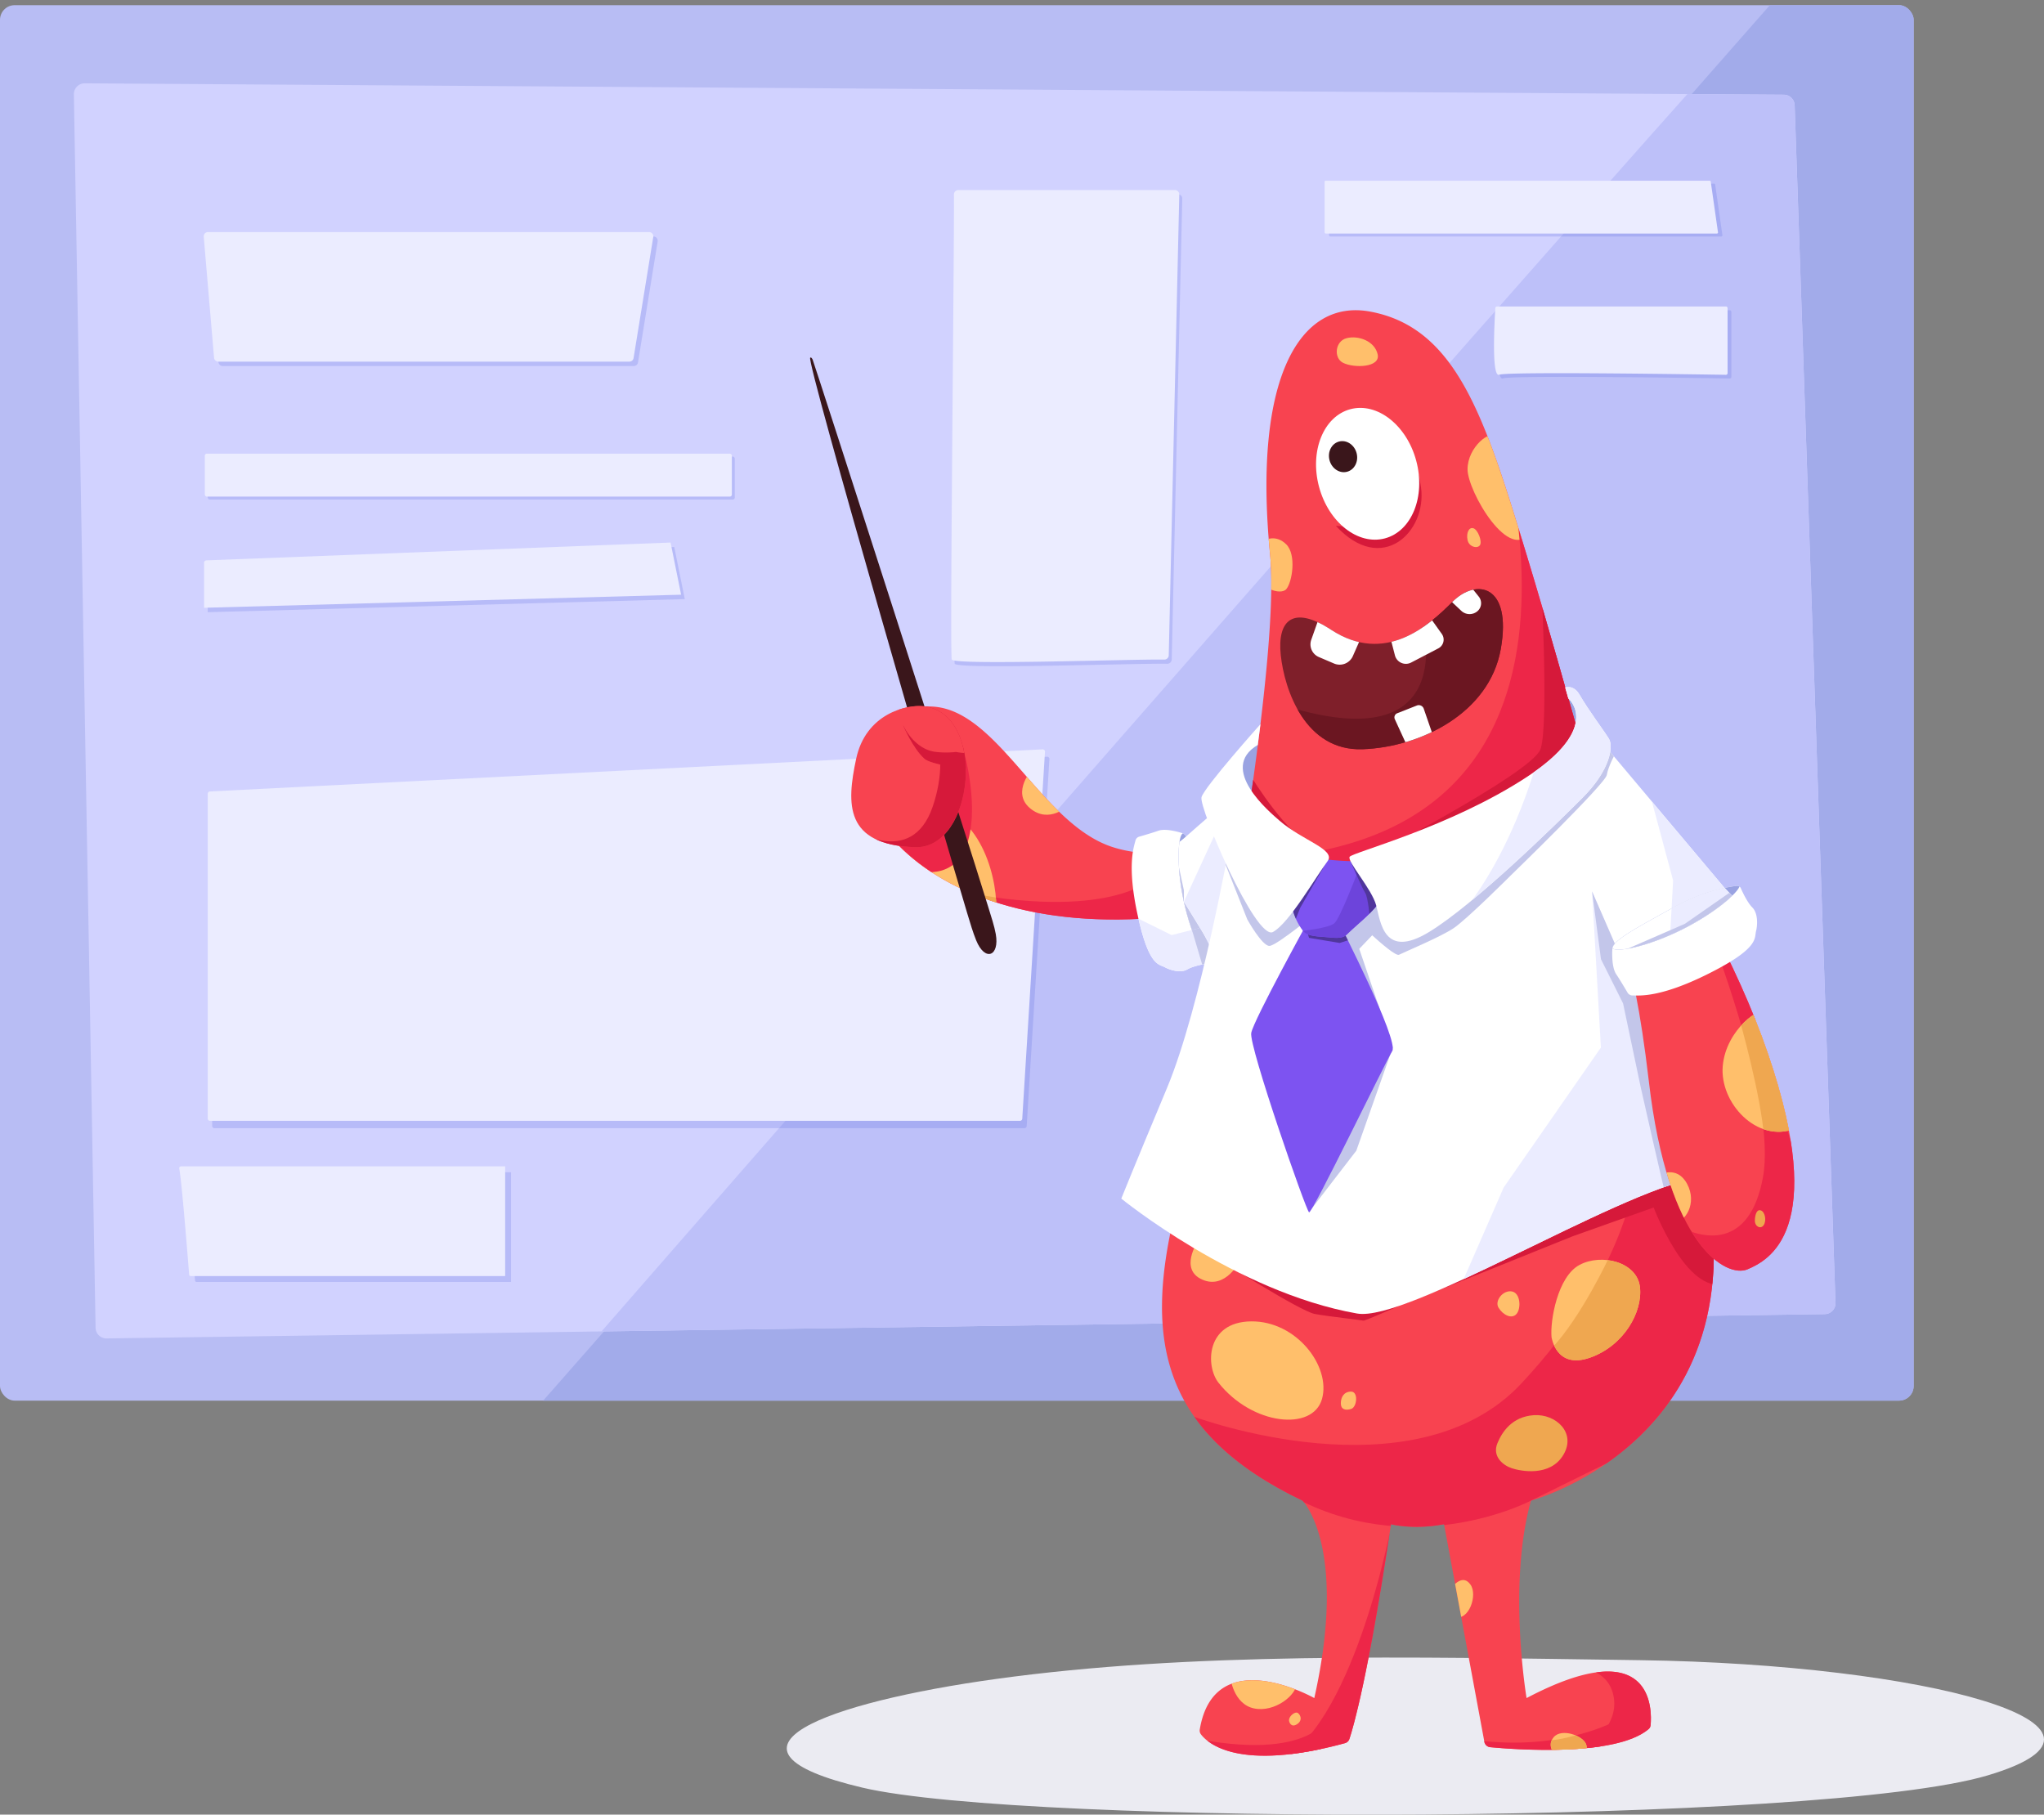 <svg xmlns="http://www.w3.org/2000/svg" xmlns:xlink="http://www.w3.org/1999/xlink" viewBox="0 0 1387.23 1231.62"><rect x="0" y="0" width="1387.23" height="1231.62" fill="#808080" stroke="none"/><defs><clipPath id="clip-path" transform="translate(0 3.5)"><rect width="1298.77" height="947.13" rx="9.96" style="fill:#b8bdf4"/></clipPath><clipPath id="clip-path-2" transform="translate(0 3.5)"><path d="M50.13,60.55,64.87,897.66a7.37,7.37,0,0,0,7.47,7.24l1166.12-16.5a7.37,7.37,0,0,0,7.26-7.62L1218,67.9a7.37,7.37,0,0,0-7.31-7.12L57.55,53.05A7.37,7.37,0,0,0,50.13,60.55Z" style="fill:#d1d2ff"/></clipPath><clipPath id="clip-path-3" transform="translate(0 3.5)"><path d="M930,208c-48-8.95-79.83,45.23-68,165,8,81-45,363-65,448s-9,148,87,194c0,0,31,31,8,134,0,0-67.78-38.31-77.75,21.38a4.18,4.18,0,0,0,.8,3.22c4.53,6,25.62,25.63,97.76,6a4.3,4.3,0,0,0,3-2.81c2.81-8.45,13-43.58,28.22-145.79,0,0,15,4,36,0l27.39,147.7a4.46,4.46,0,0,0,4,3.64c16,1.52,84.89,6.78,107.44-12.26a3.9,3.9,0,0,0,1.38-2.63c.94-10,2.3-64-84.18-18.45,0,0-13-77,3-134,0,0,172-46,111-249s-86-301-114-393S989,219,930,208Z" style="fill:#f84350"/></clipPath><clipPath id="clip-path-4" transform="translate(0 3.5)"><path d="M1053,904c-1-11,4-41,19-49s39-2,41,15-11,40-34,48S1053,904,1053,904Z" style="fill:#ffbf6b"/></clipPath><clipPath id="clip-path-5" transform="translate(0 3.5)"><path d="M1057.5,1189.5s-9-7-3-14c5.37-6.26,20-1,22,5s-5,7-5,7Z" style="fill:#ffbf6b"/></clipPath><clipPath id="clip-path-6" transform="translate(0 3.5)"><path d="M784.37,575.38A83.57,83.57,0,0,1,757,572c-59.28-17-89-126-152-88-55.89,33.71,7.85,152.43,186.35,134.8C814.05,616.55,838.77,572.7,784.37,575.38Z" style="fill:#f84350"/></clipPath><clipPath id="clip-path-7" transform="translate(0 3.5)"><path d="M593,562s7-23,40-18,45,50,43,74C676,618,619,606,593,562Z" style="fill:#ffbf6b"/></clipPath><clipPath id="clip-path-8" transform="translate(0 3.5)"><path d="M802.13,561.88s-10.42-3.48-15.86-1.58c-4.09,1.43-10.27,3.24-13.1,4.05a3.65,3.65,0,0,0-2.54,2.6c-1,4.15-5.93,16.6,1.41,50.34,7.69,35.42,14.51,33.44,18.69,35.77,2.59,1.45,10.22,4.26,15.08,1.38,3.65-2.15,10.47-3.48,13.65-4a2.46,2.46,0,0,0,2-2.07c.75-5.22,2.24-21.39-3.58-43.69C810.78,577.32,807.33,563.19,802.13,561.88Z" style="fill:#fff"/></clipPath><clipPath id="clip-path-9" transform="translate(0 3.5)"><path d="M822,650.36c3.46-.75,2-21.11-3.27-45.49s-12.33-43.54-15.78-42.79-4.86,21.54.41,45.92S818.5,651.1,822,650.36Z" style="fill:#9aa3e2"/></clipPath><clipPath id="clip-path-10" transform="translate(0 3.5)"><polyline points="803.5 565.5 798.5 569.5 798.5 580.5 798.5 595.5 802.5 621.5 812.5 647.5 819.46 650.42 823.6 636.66 819.5 618.5 806.41 567.14 803.5 565.5" style="fill:#fff"/></clipPath><clipPath id="clip-path-11" transform="translate(0 3.5)"><polygon points="765.5 616.5 795.15 631.15 822.22 624.34 828.5 646.5 822 658.69 799.5 661.5 777.5 651.5 765.5 616.5" style="fill:#ebecff"/></clipPath><clipPath id="clip-path-12" transform="translate(0 3.5)"><path d="M822.22,549.25c-1.72,1.25-18.72,16.25-18.72,16.25v43l18.7,30.39,10.3-16.39,8-40Z" style="fill:#fff"/></clipPath><clipPath id="clip-path-13" transform="translate(0 3.5)"><path d="M626.94,475.84c-11.49-1.3-39.32,4.89-45.88,35.67s-7.87,58.31,39.86,60C661.48,572.9,669.94,480.73,626.94,475.84Z" style="fill:#f84350"/></clipPath><clipPath id="clip-path-14" transform="translate(0 3.5)"><path d="M923,600c-3,0-88-33-88-33s-20,113-43,168-31,75-31,75,77.78,63.49,160,78c34,6,173.76-81.18,230-92,26-5,24-31,24-31l-46.92-120.54L1172,601l-90-107-60,59Z" style="fill:#fff"/></clipPath><clipPath id="clip-path-15" transform="translate(0 3.5)"><path d="M888.43,620.57s-37.55,68.09-39.24,77,37.16,120.56,39.24,121.74,51.89-102.08,56.48-109.45-35.55-86-35.55-86Z" style="fill:#7d53f1"/></clipPath><clipPath id="clip-path-16" transform="translate(0 3.5)"><path d="M882,577s42.82,9,62.91,0a95.55,95.55,0,0,1-4.58,23.54c-4.12,12.35-15.83,20-26.53,30.44-3.13,3.06-8.92,1.9-14.3,1.52-6.53-.46-12.62-.78-15.25-4.3-5.75-7.7-6.75-13.7-10-24.73C870.48,590.52,882,577,882,577Z" style="fill:#7d53f1"/></clipPath><clipPath id="clip-path-17" transform="translate(0 3.5)"><path d="M1064.41,470.53S1088,490,1036,524s-118,51-120,54,15,21.71,18,33,5.13,36.88,36.07,17.94S1055,557,1074,538s21-35,18-40-14.21-19.87-20-30c-4-7-9.71-4.93-9.71-4.93Z" style="fill:#fff"/></clipPath><clipPath id="clip-path-18" transform="translate(0 3.5)"><path d="M1110.16,671.25c3,15.25,6,34.49,8.84,58.75,13,113,53,134,67,128s55-26,14-146c-10.9-31.9-25.32-63-40.63-91.43Z" style="fill:#f84350"/></clipPath><clipPath id="clip-path-19" transform="translate(0 3.5)"><path d="M1198,684c-2.21-5.58-26.59,10.9-28.8,36s23.29,52.31,48.54,42.68C1217.74,762.63,1215,727,1198,684Z" style="fill:#ffbf6b"/></clipPath><clipPath id="clip-path-20" transform="translate(0 3.5)"><path d="M1094.27,640.78s-.84,11.73,2.59,16.86c2.57,3.86,6.09,9.78,7.69,12.49a3.88,3.88,0,0,0,3.36,2c4.58,0,18.79,1.72,51.82-14.87,34.66-17.41,30.79-24,32.1-28.9.81-3.07,1.69-11.73-2.59-16-3.21-3.2-6.4-9.91-7.8-13.07a2.61,2.61,0,0,0-2.68-1.55c-5.6.62-22.77,3.38-44.33,15.35C1108,627.7,1094.25,635,1094.27,640.78Z" style="fill:#fff"/></clipPath><clipPath id="clip-path-21" transform="translate(0 3.5)"><path d="M1180.71,596.66c-1.69-3.38-22.41,3.57-46.28,15.51s-41.85,24.37-40.16,27.75,23.63-.7,47.5-12.65S1182.4,600,1180.71,596.66Z" style="fill:#9aa3e2"/></clipPath><clipPath id="clip-path-22" transform="translate(0 3.5)"><polyline points="1169.9 598.5 1176.5 605.5 1167.5 619.5 1132.35 637.5 1104.5 644.5 1091.5 643.5 1094.18 634.89 1110.16 623.13 1140.5 605.5 1169.9 598.5" style="fill:#fff"/></clipPath><clipPath id="clip-path-23" transform="translate(0 3.5)"><path d="M903.33,423.89c36.77,24.1,66.35-2.77,82.45-18.94s40.54-11.75,32.77,32.06-54.93,66.66-93.8,68-53-40.21-55.51-63.84S877.52,407,903.33,423.89Z" style="fill:#7f1f2a"/></clipPath></defs><g id="Layer_2" data-name="Layer 2"><g id="lecturer"><path d="M1113,1123.28C953.34,1121,808,1117.8,676.21,1136c-115.83,16-201.5,47.72-90.86,73.8s650.65,25.29,763.65-8.32S1307,1126,1113,1123.28Z" transform="translate(0 3.5)" style="fill:#ebebf2"/><rect y="3.5" width="1298.77" height="947.13" rx="9.96" style="fill:#b8bdf4"/><g style="clip-path:url(#clip-path)"><polygon points="1202.5 2 346.84 975.41 1330.5 975.41 1298.5 0 1202.5 2" style="fill:#a2abea"/></g><path d="M50.13,60.55,64.87,897.66a7.37,7.37,0,0,0,7.47,7.24l1166.12-16.5a7.37,7.37,0,0,0,7.26-7.62L1218,67.9a7.37,7.37,0,0,0-7.31-7.12L57.55,53.05A7.37,7.37,0,0,0,50.13,60.55Z" transform="translate(0 3.5)" style="fill:#d1d2ff"/><g style="clip-path:url(#clip-path-2)"><path d="M1202.14-1.5c-7.64,0-873.64,993-873.64,993l948-13-21-903Z" transform="translate(0 3.5)" style="fill:#bdc0f9"/></g><path d="M141.27,160.16l7,82.12a2.91,2.91,0,0,0,2.9,2.66H430.12A2.89,2.89,0,0,0,433,242.5l13.35-82.13a2.91,2.91,0,0,0-2.87-3.37H144.17A2.91,2.91,0,0,0,141.27,160.16Z" transform="translate(0 3.5)" style="fill:#5162e0;opacity:0.2"/><path d="M138.27,157.16l7,82.12a2.91,2.91,0,0,0,2.9,2.66H427.12A2.89,2.89,0,0,0,430,239.5l13.35-82.13a2.91,2.91,0,0,0-2.87-3.37H141.17A2.91,2.91,0,0,0,138.27,157.16Z" transform="translate(0 3.5)" style="fill:#ebecff"/><path d="M144,540.2V760.68a1.54,1.54,0,0,0,1.54,1.54H695.25a1.54,1.54,0,0,0,1.54-1.44l15.42-249.06a1.53,1.53,0,0,0-1.61-1.63L145.46,538.67A1.53,1.53,0,0,0,144,540.2Z" transform="translate(0 3.5)" style="fill:#5162e0;opacity:0.2"/><rect x="141" y="309.89" width="357.7" height="29.17" rx="1.36" style="fill:#5162e0;opacity:0.2"/><rect x="139" y="307.89" width="357.7" height="29.17" rx="1.36" style="fill:#ebecff"/><path d="M141,381.46V412l323.76-8.87-7.15-35.4-315.06,12.1A1.61,1.61,0,0,0,141,381.46Z" transform="translate(0 3.5)" style="fill:#5162e0;opacity:0.2"/><path d="M138.5,378.46V409l323.76-8.87-7.15-35.4-315.06,12.1A1.61,1.61,0,0,0,138.5,378.46Z" transform="translate(0 3.5)" style="fill:#ebecff"/><path d="M141,535.2V755.68a1.54,1.54,0,0,0,1.54,1.54H692.25a1.54,1.54,0,0,0,1.54-1.44l15.42-249.06a1.53,1.53,0,0,0-1.61-1.63L142.46,533.67A1.53,1.53,0,0,0,141,535.2Z" transform="translate(0 3.5)" style="fill:#ebecff"/><path d="M125.65,793.56c1.85,10,6.1,64.09,6.71,72a1,1,0,0,0,1,1H346.84V792.12h-220A1.22,1.22,0,0,0,125.65,793.56Z" transform="translate(0 3.5)" style="fill:#5162e0;opacity:0.2"/><path d="M121.65,789.56c1.85,10,6.1,64.09,6.71,72a1,1,0,0,0,1,1H342.84V788.12h-220A1.22,1.22,0,0,0,121.65,789.56Z" transform="translate(0 3.5)" style="fill:#ebecff"/><path d="M652.41,128.31a3,3,0,0,0-3,3C649.77,164,646.5,445.5,648,447.06c3.7,3.88,123-.47,144.18-.06a3,3,0,0,0,3.05-2.92l7.15-312.71a3,3,0,0,0-3-3.06Z" transform="translate(0 3.5)" style="fill:#5162e0;opacity:0.2"/><path d="M650.41,125.5a3,3,0,0,0-3,3c.35,32.64-2.92,314.17-1.43,315.73,3.7,3.88,123-.47,144.18-.06a3,3,0,0,0,3.05-2.92l7.15-312.71a3,3,0,0,0-3-3.06Z" transform="translate(0 3.5)" style="fill:#ebecff"/><path d="M902,121.88v34.4a.72.72,0,0,0,.72.72h265.54a.72.72,0,0,0,.71-.82l-4.91-34.4a.72.72,0,0,0-.71-.62H902.7A.72.72,0,0,0,902,121.88Z" transform="translate(0 3.5)" style="fill:#5162e0;opacity:0.2"/><path d="M899,119.88v34.4a.72.72,0,0,0,.72.72h265.54a.72.72,0,0,0,.71-.82l-4.91-34.4a.72.72,0,0,0-.71-.62H899.7A.72.72,0,0,0,899,119.88Z" transform="translate(0 3.5)" style="fill:#ebecff"/><path d="M1018.56,207.05a1.13,1.13,0,0,0-1.13,1c-.46,7.08-2.83,47.45,2.61,45.28,5.65-2.26,140-.16,153.85.06a1.13,1.13,0,0,0,1.15-1.13V208.18a1.14,1.14,0,0,0-1.14-1.13Z" transform="translate(0 3.5)" style="fill:#5162e0;opacity:0.2"/><path d="M1016,204.5a1.13,1.13,0,0,0-1.13,1.05c-.45,7.08-2.82,47.45,2.61,45.28,5.66-2.26,140-.16,153.86.06a1.12,1.12,0,0,0,1.14-1.13V205.63a1.14,1.14,0,0,0-1.13-1.13Z" transform="translate(0 3.5)" style="fill:#ebecff"/><polygon points="849.14 502.74 863.5 494 1065.5 470 1074.05 482.5 1074.05 502.74 1023.5 546 845.98 551.79 833.5 525 849.14 502.74" style="fill:#9aa3e2"/><path d="M930,208c-48-8.95-79.83,45.23-68,165,8,81-45,363-65,448s-9,148,87,194c0,0,31,31,8,134,0,0-67.78-38.31-77.75,21.38a4.18,4.18,0,0,0,.8,3.22c4.53,6,25.62,25.63,97.76,6a4.3,4.3,0,0,0,3-2.81c2.81-8.45,13-43.58,28.22-145.79,0,0,15,4,36,0l27.39,147.7a4.46,4.46,0,0,0,4,3.64c16,1.52,84.89,6.78,107.44-12.26a3.9,3.9,0,0,0,1.38-2.63c.94-10,2.3-64-84.18-18.45,0,0-13-77,3-134,0,0,172-46,111-249s-86-301-114-393S989,219,930,208Z" transform="translate(0 3.5)" style="fill:#f84350"/><g style="clip-path:url(#clip-path-3)"><path d="M1175,765l-64.84,27.12s-4.66,65.38-77.66,143.38-221.89,22.63-221.89,22.63,14.89,32.37,61.89,51.37c84,49,166.5,5.5,166.5,5.5l104.34-51.48,40.16-88Z" transform="translate(0 3.5)" style="fill:#ed2648"/><path d="M1072.5,1128.5s21,1,23,22-24,37-24,37l47-8,6.61-11.69-3.61-21.31-11-18-26-5Z" transform="translate(0 3.5)" style="fill:#ed2648"/><path d="M1098.5,1163.5s-37,22-97,14l4,8,54.23,2.61,24.73-2.82Z" transform="translate(0 3.5)" style="fill:#ed2648"/><path d="M813,839s-13,19,3,26,25.62-13,25.62-13Z" transform="translate(0 3.5)" style="fill:#ffbf6b"/><path d="M827,935c-8.9-11.22-8.73-41.35,22.14-41.67s54.27,30.72,48.07,52.7S850,964,827,935Z" transform="translate(0 3.5)" style="fill:#ffbf6b"/><path d="M1017,884c-2.77-4.62,3-12,9-11s6.46,11.59,3.23,15.3S1020,889,1017,884Z" transform="translate(0 3.5)" style="fill:#ffbf6b"/><path d="M1053,904c-1-11,4-41,19-49s39-2,41,15-11,40-34,48S1053,904,1053,904Z" transform="translate(0 3.5)" style="fill:#ffbf6b"/><g style="clip-path:url(#clip-path-4)"><path d="M1092,850s-18.8,40.2-38.65,61.36l4.14,8.15,10,5,24-7,20-20,6-26-7.34-15Z" transform="translate(0 3.5)" style="fill:#efa750"/></g><path d="M1016.29,976c3.06-7.38,9.71-18,24.71-19s29,12,20,27-29,11-35,9S1012.57,984.92,1016.29,976Z" transform="translate(0 3.5)" style="fill:#efa750"/><path d="M982,1078c5-7,11-13,16-6s-1,25-11,22S982,1078,982,1078Z" transform="translate(0 3.5)" style="fill:#ffbf6b"/><path d="M910,949c0-4.12,2-8,7-8s4,10.54,0,11.77S910,953,910,949Z" transform="translate(0 3.5)" style="fill:#ffbf6b"/><path d="M835,1135s2,18,16,21,29-9,29-17S835,1135,835,1135Z" transform="translate(0 3.5)" style="fill:#ffbf6b"/><path d="M875,1165c-1-3,3-6.31,5-6.16s5,5.16,0,8.06C876.06,1169.19,875,1165,875,1165Z" transform="translate(0 3.5)" style="fill:#ffbf6b"/><path d="M1016,293c-4.46-5.49-20,7-20,22s29,65,43,42C1039,357,1029,309,1016,293Z" transform="translate(0 3.5)" style="fill:#ffbf6b"/><path d="M996,363c-1-4.86,1-8.95,4-7.95s6,8.71,4.48,11.36S997,367.91,996,363Z" transform="translate(0 3.5)" style="fill:#ffbf6b"/><path d="M858.7,363S866,359,873,366s4,25.66,0,30.33S854,395,854,387,858.7,363,858.7,363Z" transform="translate(0 3.5)" style="fill:#ffbf6b"/><path d="M911.51,242.74C905,239.5,906,228,914,226s19,2,21,11S919,246.48,911.51,242.74Z" transform="translate(0 3.5)" style="fill:#ffbf6b"/><path d="M1057.5,1189.5s-9-7-3-14c5.37-6.26,20-1,22,5s-5,7-5,7Z" transform="translate(0 3.5)" style="fill:#ffbf6b"/><g style="clip-path:url(#clip-path-5)"><path d="M1071,1173.9s-13.32,3.8-18.9,3.7l-1.58,2.9,3,6h8l17-2v-3l-4-7Z" transform="translate(0 3.5)" style="fill:#efa750"/></g><path d="M943.12,1036.86s-25.79,133.25-76.62,155.64l50.35-8.06,9.72-16.63L950.5,1038.5l-7.38-1.64" transform="translate(0 3.5)" style="fill:#ed2648"/><path d="M902.5,1160.5s-11,33-96,15l19,11,41,6,28.85-4.39Z" transform="translate(0 3.5)" style="fill:#ed2648"/><polygon points="1143.5 812 1067.5 839 952.73 885.22 1042.5 836 1138.5 797 1143.5 812" style="fill:#d6193a"/><path d="M949.21,882.94s-23.05,10.22-23.88,9.89-23.2-2.74-33-4.53-64.81-36.8-64.81-36.8l69.71,26.18Z" transform="translate(0 3.5)" style="fill:#d6193a"/><path d="M1120.5,811.5s20,56,45,57l2-25-18-41Z" transform="translate(0 3.5)" style="fill:#d6193a"/><path d="M1004.48,244.94s119,303.56-131,332.56l23.71,20.17,56.56-12.28,120.28-69.47L1093.13,476Z" transform="translate(0 3.5)" style="fill:#ed2648"/><path d="M1045.5,380.5s6,108,0,124.5S924,580.92,924,580.92l68.56-21.19,64.84-41.56L1078.69,488Z" transform="translate(0 3.5)" style="fill:#d6193a"/><path d="M849.14,523.59s25.47,41.91,43.91,47.91l-27.63-11.77-24.92-23.2,8.64-12.94" transform="translate(0 3.5)" style="fill:#d6193a"/><path d="M944.45,286.34s16,11.16,20,41.16-26.62,59.81-57.81,25.9l19.81,1.1,22-13,5.27-31.06Z" transform="translate(0 3.5)" style="fill:#d6193a"/></g><path d="M784.37,575.38A83.57,83.57,0,0,1,757,572c-59.28-17-89-126-152-88-55.89,33.71,7.85,152.43,186.35,134.8C814.05,616.55,838.77,572.7,784.37,575.38Z" transform="translate(0 3.5)" style="fill:#f84350"/><g style="clip-path:url(#clip-path-6)"><path d="M780,594.07s-31.68,29.6-143.47,4.43L735,633l60.17-1.88Z" transform="translate(0 3.5)" style="fill:#ed2648"/><path d="M593,562s7-23,40-18,45,50,43,74C676,618,619,606,593,562Z" transform="translate(0 3.5)" style="fill:#ffbf6b"/><g style="clip-path:url(#clip-path-7)"><polygon points="677.82 609.45 652.09 605.26 663.5 610 677.5 614 677.82 609.45" style="fill:#efa750"/></g><path d="M701,518s-15,16-2,27,25.93-1.71,25.93-1.71Z" transform="translate(0 3.5)" style="fill:#ffbf6b"/><path d="M654.44,507.55s11.06,38.95,1.06,63.95-37,15-37,15l-23-23,35.27-3.77,23.67-52.18" transform="translate(0 3.5)" style="fill:#ed2648"/></g><path d="M802.13,561.88s-10.42-3.48-15.86-1.58c-4.09,1.43-10.27,3.24-13.1,4.05a3.65,3.65,0,0,0-2.54,2.6c-1,4.15-5.93,16.6,1.41,50.34,7.69,35.42,14.51,33.44,18.69,35.77,2.59,1.45,10.22,4.26,15.08,1.38,3.65-2.15,10.47-3.48,13.65-4a2.46,2.46,0,0,0,2-2.07c.75-5.22,2.24-21.39-3.58-43.69C810.78,577.32,807.33,563.19,802.13,561.88Z" transform="translate(0 3.5)" style="fill:#fff"/><g style="clip-path:url(#clip-path-8)"><path d="M822,650.36c3.46-.75,2-21.11-3.27-45.49s-12.33-43.54-15.78-42.79-4.86,21.54.41,45.92S818.5,651.1,822,650.36Z" transform="translate(0 3.5)" style="fill:#9aa3e2"/><g style="clip-path:url(#clip-path-9)"><polyline points="803.5 569 798.5 573 798.5 584 798.5 599 802.5 625 812.5 651 819.46 653.92 823.6 640.16 819.5 622 806.41 570.64 803.5 569" style="fill:#fff"/><g style="clip-path:url(#clip-path-10)"><polygon points="798.5 581 804.5 609 822.5 645 817.5 660 809.5 633 800.5 610 799.5 596 798.5 581" style="fill:#c3c6ea"/></g></g><polygon points="765.5 620 795.15 634.65 822.22 627.84 828.5 650 822 662.19 799.5 665 777.5 655 765.5 620" style="fill:#ebecff"/><g style="clip-path:url(#clip-path-11)"><polygon points="798.5 581 804.5 609 822.5 645 817.5 660 809.5 633 800.5 610 799.5 596 798.5 581" style="fill:#c3c6ea"/></g></g><path d="M822.22,549.25c-1.72,1.25-18.72,16.25-18.72,16.25v43l18.7,30.39,10.3-16.39,8-40Z" transform="translate(0 3.5)" style="fill:#fff"/><g style="clip-path:url(#clip-path-12)"><polygon points="826.5 562 803.5 612 821.5 652 832.5 626 840.5 586 826.5 562" style="fill:#ebecff"/></g><path d="M549.88,239.3c-3.25,1,93.29,333.28,106.62,377.24,2,6.69,3.84,12.81,6,18.15,6,14.81,16,10.81,13.32-4.21-1-5.63-3.06-11.63-5.07-18.26C657.42,568.26,552.5,242.5,551.5,240.5S549.88,239.3,549.88,239.3Z" transform="translate(0 3.5)" style="fill:#3a161b"/><path d="M626.94,475.84c-11.49-1.3-39.32,4.89-45.88,35.67s-7.87,58.31,39.86,60C661.48,572.9,669.94,480.73,626.94,475.84Z" transform="translate(0 3.5)" style="fill:#f84350"/><g style="clip-path:url(#clip-path-13)"><path d="M626.94,475.84S647.5,501.5,633,544s-55.5,14.5-55.5,14.5L597.15,577l12.49,5.86L634.25,577l21.25-21.17,5-32.24-5-50-28.56,2.27" transform="translate(0 3.5)" style="fill:#d6193a"/><path d="M613,488.88s6.42,15.46,14.47,22.62c4.09,3.64,26.72,7.63,32,6,6.32-2-1-13-1-13L613,488.88" transform="translate(0 3.5)" style="fill:#d6193a"/><path d="M670.5,494.5s-3.48-3.79-15-11c-8.64-5.41-28.8-17.77-40.94-15.4s-.51,36.61,20.75,38.75a59.13,59.13,0,0,0,13.52,0S672,512.13,670.5,494.5Z" transform="translate(0 3.5)" style="fill:#f84350"/></g><path d="M923,600c-3,0-88-33-88-33s-20,113-43,168-31,75-31,75,77.78,63.49,160,78c34,6,173.76-81.18,230-92,26-5,24-31,24-31l-46.92-120.54L1172,601l-90-107-60,59Z" transform="translate(0 3.5)" style="fill:#fff"/><g style="clip-path:url(#clip-path-14)"><polyline points="1110.16 822.83 1145.43 822.83 1143.34 723.45 1100.5 651 1080.5 605 1086.5 711 1020.5 806 989.5 877 1097.5 830" style="fill:#ebecff"/><polygon points="1119.5 538 1135.51 597.57 1132.54 651.7 1187.5 620 1181.5 595 1119.5 538" style="fill:#ebecff"/><path d="M911.5,612.5s34,34,38,32,28-12,37-18,39-36,39-36,64-62,65-68,6-15,6-15l-8.7-6.89L1015.67,581,958.5,610.5l-18.17-10Z" transform="translate(0 3.5)" style="fill:#c3c6ea"/><path d="M1080.5,601.5,1097,639.33l35.55,43.17s8,124,7,123-9.14,0-9.57,0-16.43-71-16.43-71l-12-57-15-30Z" transform="translate(0 3.5)" style="fill:#c3c6ea"/><path d="M827.5,572.5l19,48s10,18,15,18,35-25,35-25l-27.63-15.83L833.5,577Z" transform="translate(0 3.5)" style="fill:#c3c6ea"/></g><path d="M933.18,629.31,922.5,640.5l22.78,66.83L920.5,777.5s-32.15,41.64-32.07,41.82S906.5,766.5,906.5,766.5l31-58-29.62-79.19L922.5,613.5Z" transform="translate(0 3.5)" style="fill:#c3c6ea"/><path d="M888.43,620.57s-37.55,68.09-39.24,77,37.16,120.56,39.24,121.74,51.89-102.08,56.48-109.45-35.55-86-35.55-86Z" transform="translate(0 3.5)" style="fill:#7d53f1"/><g style="clip-path:url(#clip-path-15)"><polygon points="915.84 637.88 909.21 640 888.43 636.53 887.29 632.81 914.5 632 915.84 637.88" style="fill:#50369c"/></g><path d="M882,577s42.82,9,62.91,0a95.55,95.55,0,0,1-4.58,23.54c-4.12,12.35-15.83,20-26.53,30.44-3.13,3.06-8.92,1.9-14.3,1.52-6.53-.46-12.62-.78-15.25-4.3-5.75-7.7-6.75-13.7-10-24.73C870.48,590.52,882,577,882,577Z" transform="translate(0 3.5)" style="fill:#7d53f1"/><g style="clip-path:url(#clip-path-16)"><path d="M922.5,585.5s-12.89,34.47-17,37.73-21.3,5-21.3,5l4.18,4.83,20.78,2.31,9.67-4.19L938.5,610.5,931,594.07Z" transform="translate(0 3.5)" style="fill:#6d44db"/><path d="M916.55,581s8,18.54,10,21.54,3.21,18.07,3.21,18.07l8.79-10.07-5-11-11-14-6-4.54" transform="translate(0 3.5)" style="fill:#50369c"/><polyline points="899.22 586.98 882.5 616 878.5 626 875.5 618 899.22 586.98" style="fill:#50369c"/></g><path d="M855.45,488s-38,42.55-40,49.55,37,97.76,48.5,91.5c11-6,29.08-37.45,37-48,6-8-17-14-32.5-27.5-6.6-5.74-42.12-35.4-14.81-51.45Z" transform="translate(0 3.5)" style="fill:#fff"/><path d="M1064.41,470.53S1088,490,1036,524s-118,51-120,54,15,21.71,18,33,5.13,36.88,36.07,17.94S1055,557,1074,538s21-35,18-40-14.21-19.87-20-30c-4-7-9.71-4.93-9.71-4.93Z" transform="translate(0 3.5)" style="fill:#fff"/><g style="clip-path:url(#clip-path-17)"><path d="M1051.41,479s-17.13,105.85-82.91,162.5c-36,31,74.61-33.79,74.61-33.79L1095.78,539l20.66-45-49.81-46.92h-19.37Z" transform="translate(0 3.5)" style="fill:#ebecff"/></g><path d="M1110.16,671.25c3,15.25,6,34.49,8.84,58.75,13,113,53,134,67,128s55-26,14-146c-10.9-31.9-25.32-63-40.63-91.43Z" transform="translate(0 3.5)" style="fill:#f84350"/><g style="clip-path:url(#clip-path-18)"><path d="M1163.5,637.5s42,109,33,158-41,43.27-61,31.13l34.36,39.86h22.64l25.24-21.63,6.76-42.36-50-171Z" transform="translate(0 3.5)" style="fill:#ed2648"/><path d="M1198,684c-2.21-5.58-26.59,10.9-28.8,36s23.29,52.31,48.54,42.68C1217.74,762.63,1215,727,1198,684Z" transform="translate(0 3.5)" style="fill:#ffbf6b"/><g style="clip-path:url(#clip-path-19)"><path d="M1180.61,688.57s14.76,51.4,16.82,81.67l20.31-1.53-3.24-19.21-13-40L1189.8,681Z" transform="translate(0 3.5)" style="fill:#efa750"/></g><path d="M1126,794s12-7,19,6-1,26.27-9.5,26.63S1126,794,1126,794Z" transform="translate(0 3.5)" style="fill:#ffbf6b"/><path d="M1191,825c0-3.16,1-8,4-7s4,7,2,10S1191,829,1191,825Z" transform="translate(0 3.5)" style="fill:#efa750"/></g><path d="M1094.27,640.78s-.84,11.73,2.59,16.86c2.57,3.86,6.09,9.78,7.69,12.49a3.88,3.88,0,0,0,3.36,2c4.58,0,18.79,1.72,51.82-14.87,34.66-17.41,30.79-24,32.1-28.9.81-3.07,1.69-11.73-2.59-16-3.21-3.2-6.4-9.91-7.8-13.07a2.61,2.61,0,0,0-2.68-1.55c-5.6.62-22.77,3.38-44.33,15.35C1108,627.7,1094.25,635,1094.27,640.78Z" transform="translate(0 3.5)" style="fill:#fff"/><g style="clip-path:url(#clip-path-20)"><path d="M1180.71,596.66c-1.69-3.38-22.41,3.57-46.28,15.51s-41.85,24.37-40.16,27.75,23.63-.7,47.5-12.65S1182.4,600,1180.71,596.66Z" transform="translate(0 3.5)" style="fill:#9aa3e2"/><g style="clip-path:url(#clip-path-21)"><polyline points="1169.9 602 1176.5 609 1167.5 623 1132.35 641 1104.5 648 1091.5 647 1094.18 638.39 1110.16 626.63 1140.5 609 1169.9 602" style="fill:#fff"/><g style="clip-path:url(#clip-path-22)"><polygon points="1134.78 610.88 1132.88 645.49 1181.5 614 1173.5 597 1134.78 610.88" style="fill:#ebecff"/><polygon points="1176.5 604 1143.5 627 1099.64 646.09 1113.4 645.76 1163.95 621.94 1180.83 608.52 1176.5 604" style="fill:#c3c6ea"/></g></g></g><ellipse cx="924.02" cy="318.32" rx="34" ry="45.19" transform="matrix(0.97, -0.26, 0.26, 0.97, -50.87, 253.04)" style="fill:#fff"/><ellipse cx="911.51" cy="306.39" rx="9.5" ry="10.61" transform="translate(-48.21 249.4) rotate(-14.97)" style="fill:#3a161b"/><path d="M903.33,423.89c36.77,24.1,66.35-2.77,82.45-18.94s40.54-11.75,32.77,32.06-54.93,66.66-93.8,68-53-40.21-55.51-63.84S877.52,407,903.33,423.89Z" transform="translate(0 3.5)" style="fill:#7f1f2a"/><g style="clip-path:url(#clip-path-23)"><path d="M964,412s32.55,101.5-90.46,64l8.89,12.24,23.71,19.15,23.39,4.1L975.86,500l37-27.2,17.44-40.05L1020,389.89H993.23Z" transform="translate(0 3.5)" style="fill:#6b1621"/><path d="M896.56,412l-6.63,18.71a9.35,9.35,0,0,0,5.14,11.72l10.3,4.4a9.78,9.78,0,0,0,12.8-5.05L926,424Z" transform="translate(0 3.5)" style="fill:#fff"/><path d="M942,423l4.71,18.28a7.69,7.69,0,0,0,11,4.9l18.47-9.63a6.68,6.68,0,0,0,2.35-9.8L968,412Z" transform="translate(0 3.5)" style="fill:#fff"/><path d="M1002.56,411.45h0a7.14,7.14,0,0,0,1.07-10L996.89,393,980,400l11.77,11.08A8.19,8.19,0,0,0,1002.56,411.45Z" transform="translate(0 3.5)" style="fill:#fff"/><path d="M956,505l-9.37-20.39a3,3,0,0,1,1.6-4l13.36-5.27a3.57,3.57,0,0,1,4.68,2.15L973,497Z" transform="translate(0 3.5)" style="fill:#fff"/></g></g></g></svg>